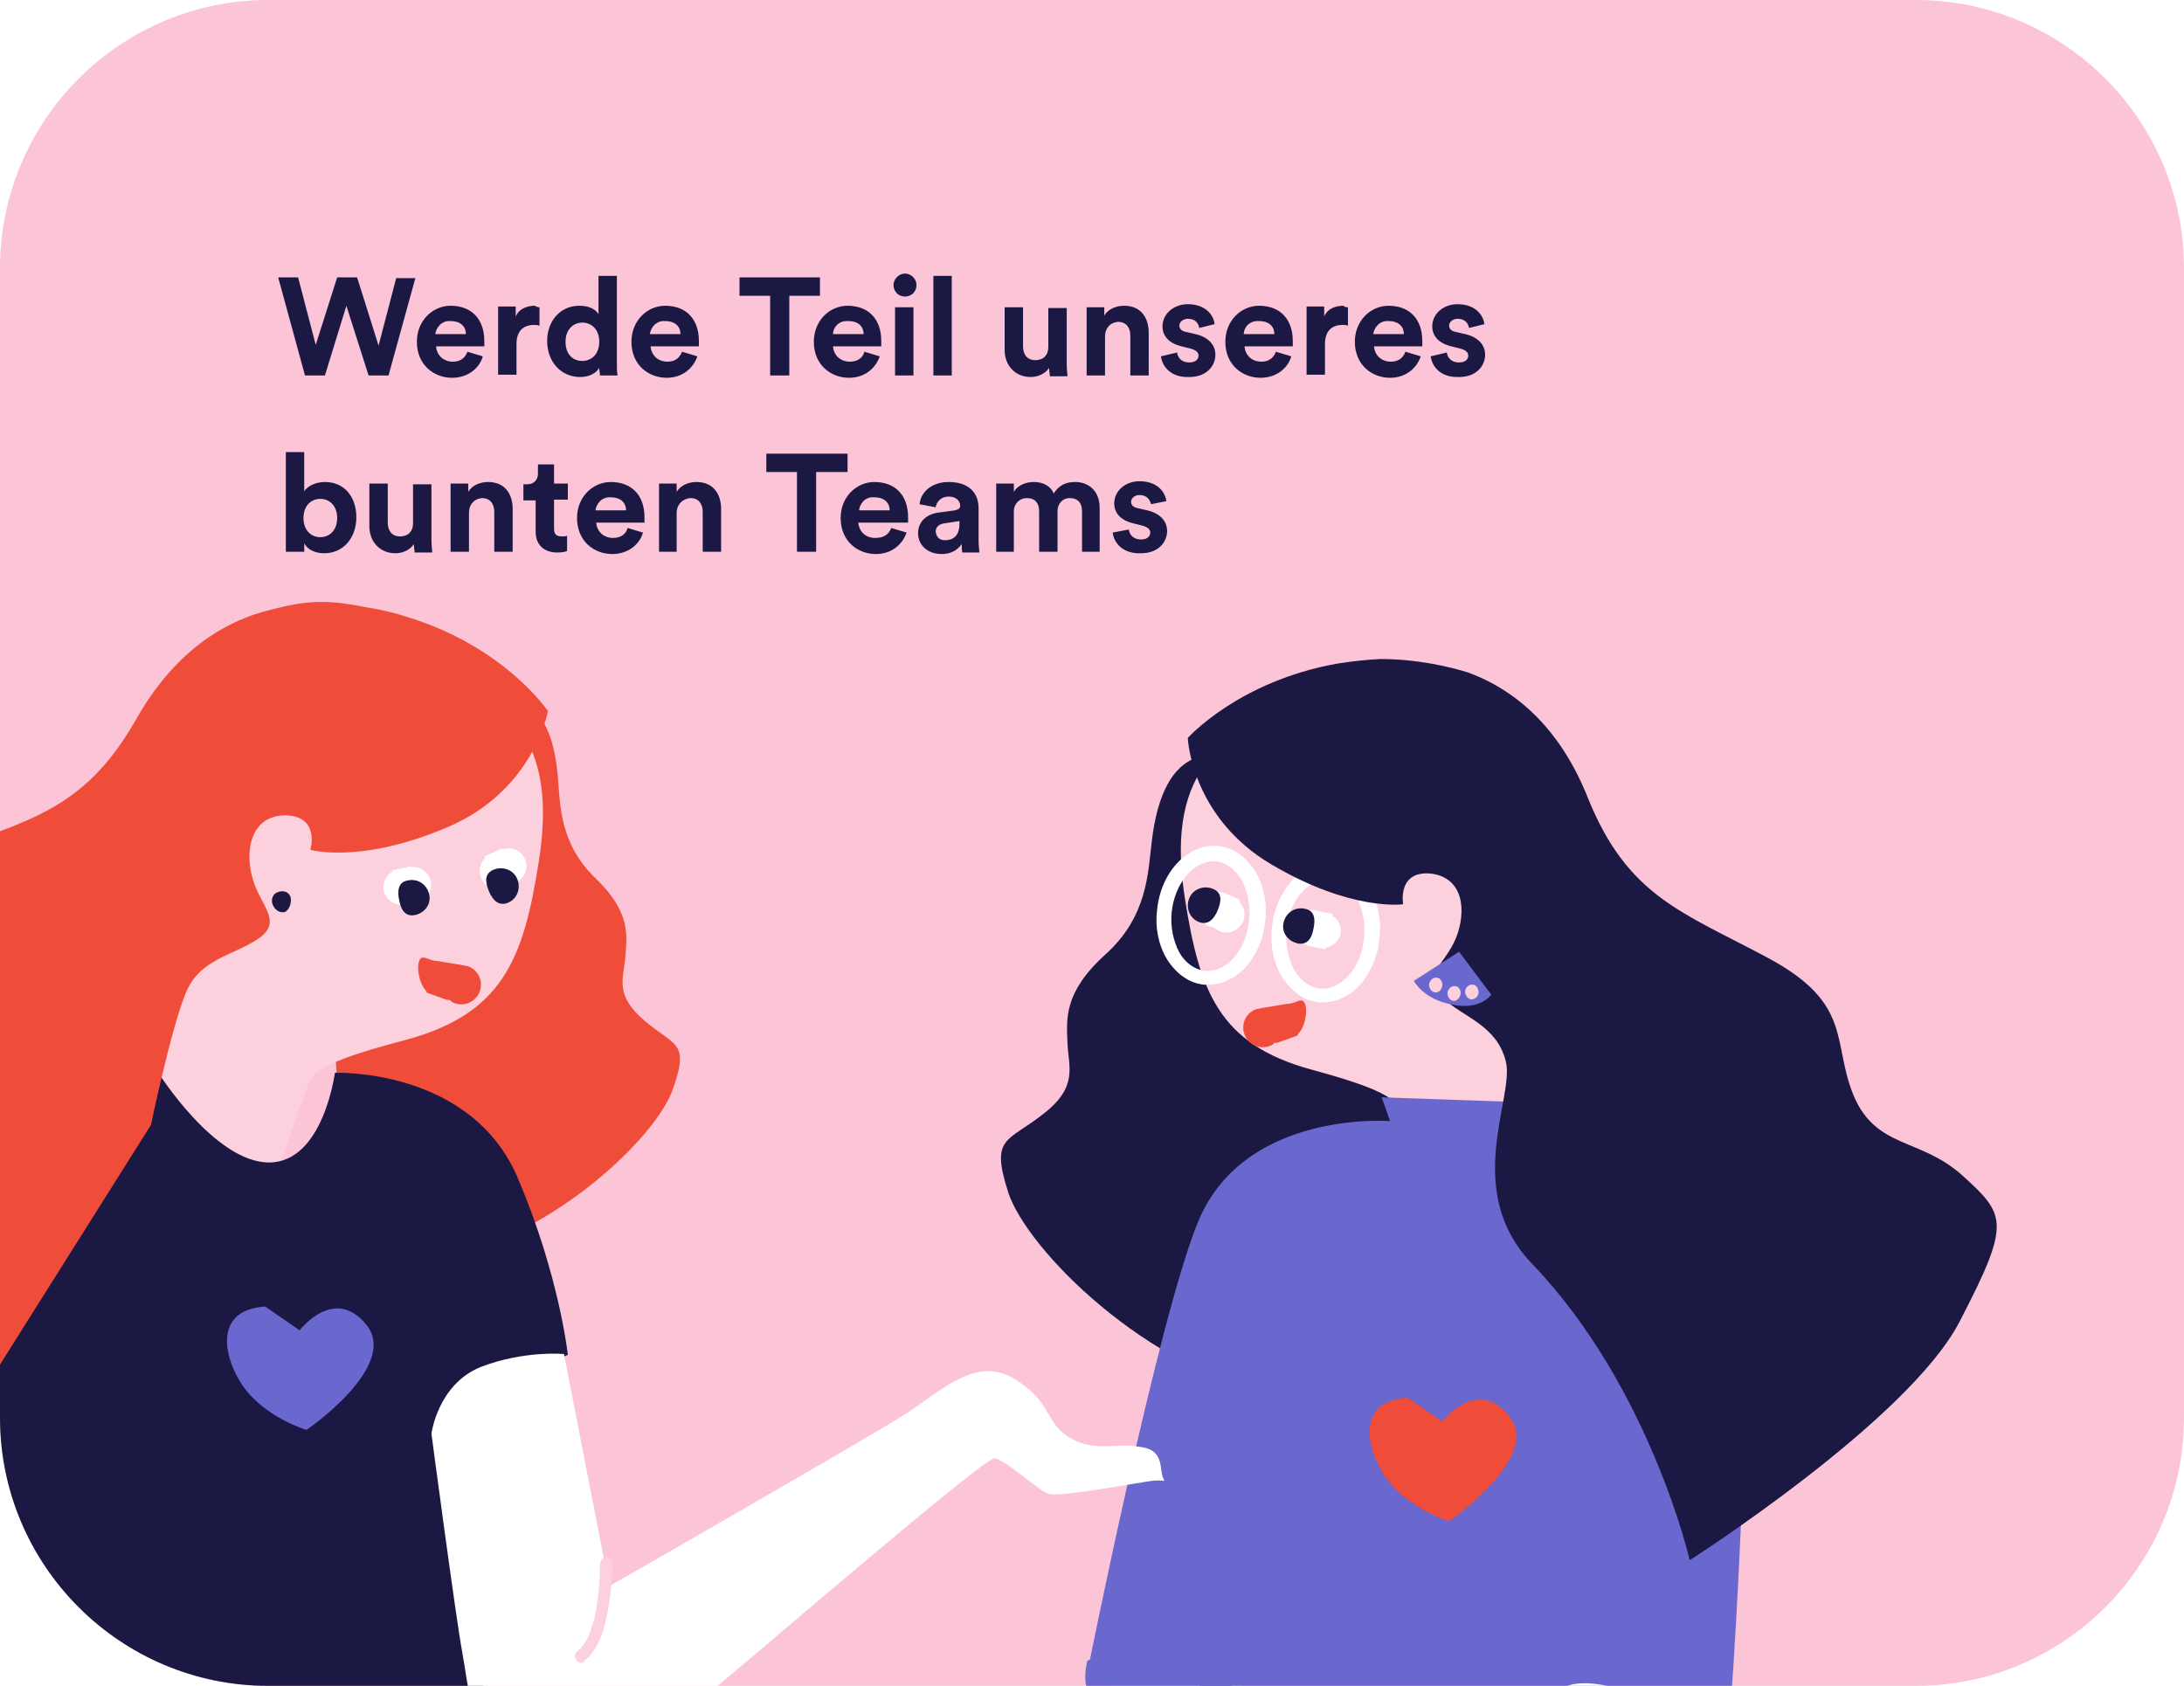 <?xml version="1.0" encoding="utf-8"?>
<!-- Generator: Adobe Illustrator 28.2.0, SVG Export Plug-In . SVG Version: 6.00 Build 0)  -->
<svg version="1.1" id="Layer_1" xmlns="http://www.w3.org/2000/svg" xmlns:xlink="http://www.w3.org/1999/xlink" x="0px" y="0px"
	 viewBox="0 0 285 220" style="enable-background:new 0 0 285 220;" xml:space="preserve">
<style type="text/css">
	.st0{fill:#FCC4D7;}
	.st1{fill:#FCC4D7;filter:url(#Adobe_OpacityMaskFilter);}
	.st2{mask:url(#mask0_2730_823_00000111897722537373595120000002043116545049106835_);}
	.st3{fill:none;}
	.st4{fill:#1B1944;}
	.st5{clip-path:url(#SVGID_00000050662627898101749670000002402041910144392345_);}
	.st6{fill:#F04C3A;}
	.st7{fill:#FFFFFF;}
	.st8{fill:#EE6C32;}
	.st9{fill:#FCD0DC;}
	.st10{fill:#6A68CE;}
	.st11{clip-path:url(#SVGID_00000153663034875889815990000017708482056462309248_);}
	.st12{clip-path:url(#SVGID_00000129915051147476930440000003665356889119326115_);}
	.st13{clip-path:url(#SVGID_00000049913385173012500860000001972322179636147590_);}
</style>
<path class="st0" d="M35,0h215c19.3,0,35,15.7,35,35v150c0,19.3-15.7,35-35,35H35c-19.3,0-35-15.7-35-35V35C0,15.7,15.7,0,35,0z"/>
<defs>
	<filter id="Adobe_OpacityMaskFilter" filterUnits="userSpaceOnUse" x="-104" y="86" width="446" height="221">
		<feColorMatrix  type="matrix" values="1 0 0 0 0  0 1 0 0 0  0 0 1 0 0  0 0 0 1 0"/>
	</filter>
</defs>
<mask maskUnits="userSpaceOnUse" x="-104" y="86" width="446" height="221" id="mask0_2730_823_00000111897722537373595120000002043116545049106835_">
	<path class="st1" d="M35,0h215c19.3,0,35,15.7,35,35v150c0,19.3-15.7,35-35,35H35c-19.3,0-35-15.7-35-35V35C0,15.7,15.7,0,35,0z"/>
</mask>
<g class="st2">
	<rect x="-104" y="86" class="st3" width="446" height="221"/>
</g>
<path class="st4" d="M49.4,45.1l2.3-8.8h2.5L50.7,49h-2.6l-2.9-9.1L42.4,49h-2.6l-3.5-12.8h2.6l2.3,8.8l2.8-8.8h2.6L49.4,45.1z
	 M56.8,43.6h4c0-0.9-0.6-1.7-2-1.7C57.6,41.8,56.9,42.8,56.8,43.6z M61,45.9l2,0.6c-0.4,1.5-1.9,2.8-4,2.8c-2.4,0-4.6-1.7-4.6-4.7
	c0-2.8,2.1-4.7,4.4-4.7c2.7,0,4.4,1.7,4.4,4.6c0,0.3,0,0.7,0,0.7h-6.3c0.1,1.2,1,2,2.2,2C60.1,47.2,60.7,46.7,61,45.9z M70.4,40.1
	v2.4c-0.3-0.1-0.5-0.1-0.7-0.1c-1.2,0-2.3,0.6-2.3,2.5v4H65v-8.9h2.3v1.3c0.5-1.2,1.8-1.4,2.5-1.4C70.1,40.1,70.3,40.1,70.4,40.1z
	 M80.5,36v11.4c0,0.6,0,1.2,0.1,1.6h-2.3c0-0.2-0.1-0.6-0.1-1c-0.4,0.7-1.3,1.2-2.5,1.2c-2.5,0-4.3-2-4.3-4.7c0-2.6,1.7-4.6,4.2-4.6
	c1.5,0,2.2,0.6,2.5,1.1V36H80.5z M73.8,44.6c0,1.6,0.9,2.5,2.2,2.5c1.2,0,2.2-0.9,2.2-2.5c0-1.6-1-2.5-2.2-2.5S73.8,43,73.8,44.6z
	 M84.8,43.6h4c0-0.9-0.6-1.7-2-1.7C85.6,41.8,84.9,42.8,84.8,43.6z M89,45.9l2,0.6c-0.5,1.5-1.9,2.8-4,2.8c-2.4,0-4.6-1.7-4.6-4.7
	c0-2.8,2.1-4.7,4.4-4.7c2.7,0,4.4,1.7,4.4,4.6c0,0.3,0,0.7,0,0.7h-6.3c0.1,1.2,1,2,2.2,2C88.1,47.2,88.7,46.7,89,45.9z M107,38.6h-4
	V49h-2.5V38.6h-4v-2.4H107V38.6z M108.7,43.6h4c0-0.9-0.6-1.7-2-1.7C109.4,41.8,108.7,42.8,108.7,43.6z M112.8,45.9l2,0.6
	c-0.5,1.5-1.9,2.8-4,2.8c-2.4,0-4.6-1.7-4.6-4.7c0-2.8,2.1-4.7,4.4-4.7c2.7,0,4.4,1.7,4.4,4.6c0,0.3,0,0.7,0,0.7h-6.3
	c0.1,1.2,1,2,2.2,2C111.9,47.2,112.6,46.7,112.8,45.9z M119.2,49h-2.4v-8.9h2.4V49z M116.6,37.2c0-0.8,0.7-1.5,1.5-1.5
	c0.8,0,1.5,0.7,1.5,1.5c0,0.8-0.6,1.5-1.5,1.5C117.2,38.7,116.6,38,116.6,37.2z M124.2,49h-2.4V36h2.4V49z M137,49
	c0-0.2-0.1-0.6-0.1-1c-0.5,0.8-1.5,1.2-2.4,1.2c-2.1,0-3.4-1.6-3.4-3.5v-5.6h2.4v5.1c0,1,0.5,1.8,1.6,1.8c1.1,0,1.7-0.7,1.7-1.7
	v-5.1h2.4v7.3c0,0.7,0.1,1.3,0.1,1.6H137z M144.2,43.9V49h-2.4v-8.9h2.3v1.1c0.5-0.9,1.6-1.3,2.6-1.3c2.2,0,3.2,1.6,3.2,3.5V49h-2.4
	v-5.2c0-1-0.5-1.8-1.6-1.8C144.8,42.1,144.2,42.9,144.2,43.9z M151.5,46.5l2.1-0.5c0.1,0.7,0.6,1.3,1.6,1.3c0.8,0,1.2-0.4,1.2-0.9
	c0-0.4-0.3-0.7-1-0.9l-1.2-0.3c-1.7-0.4-2.5-1.4-2.5-2.6c0-1.6,1.4-2.9,3.3-2.9c2.5,0,3.4,1.6,3.5,2.6l-2,0.5
	c-0.1-0.5-0.4-1.2-1.5-1.2c-0.6,0-1.1,0.4-1.1,0.9c0,0.4,0.3,0.7,0.8,0.8l1.3,0.3c1.7,0.4,2.6,1.4,2.6,2.7c0,1.4-1.1,2.9-3.4,2.9
	C152.5,49.3,151.6,47.5,151.5,46.5z M162.3,43.6h4c0-0.9-0.6-1.7-2-1.7C163,41.8,162.3,42.8,162.3,43.6z M166.5,45.9l2,0.6
	c-0.4,1.5-1.9,2.8-4,2.8c-2.4,0-4.6-1.7-4.6-4.7c0-2.8,2.1-4.7,4.4-4.7c2.7,0,4.4,1.7,4.4,4.6c0,0.3,0,0.7,0,0.7h-6.3
	c0.1,1.2,1,2,2.2,2C165.6,47.2,166.2,46.7,166.5,45.9z M175.9,40.1v2.4c-0.3-0.1-0.5-0.1-0.7-0.1c-1.2,0-2.3,0.6-2.3,2.5v4h-2.4
	v-8.9h2.3v1.3c0.5-1.2,1.8-1.4,2.5-1.4C175.5,40.1,175.7,40.1,175.9,40.1z M179.2,43.6h4c0-0.9-0.6-1.7-2-1.7
	C180,41.8,179.3,42.8,179.2,43.6z M183.4,45.9l2,0.6c-0.5,1.5-1.9,2.8-4,2.8c-2.4,0-4.6-1.7-4.6-4.7c0-2.8,2.1-4.7,4.4-4.7
	c2.7,0,4.4,1.7,4.4,4.6c0,0.3,0,0.7,0,0.7h-6.3c0.1,1.2,1,2,2.2,2C182.5,47.2,183.1,46.7,183.4,45.9z M186.7,46.5l2.1-0.5
	c0.1,0.7,0.6,1.3,1.6,1.3c0.8,0,1.2-0.4,1.2-0.9c0-0.4-0.3-0.7-1-0.9l-1.2-0.3c-1.7-0.4-2.5-1.4-2.5-2.6c0-1.6,1.4-2.9,3.3-2.9
	c2.5,0,3.4,1.6,3.5,2.6l-2,0.5c-0.1-0.5-0.4-1.2-1.5-1.2c-0.6,0-1.1,0.4-1.1,0.9c0,0.4,0.3,0.7,0.8,0.8l1.3,0.3
	c1.7,0.4,2.6,1.4,2.6,2.7c0,1.4-1.1,2.9-3.4,2.9C187.7,49.3,186.8,47.5,186.7,46.5z M39.6,72h-2.3V59h2.4v5.1
	c0.4-0.6,1.4-1.2,2.7-1.2c2.6,0,4.1,2,4.1,4.6c0,2.7-1.7,4.7-4.2,4.7c-1.2,0-2.2-0.5-2.6-1.3V72z M44,67.6c0-1.6-1-2.5-2.2-2.5
	c-1.2,0-2.2,0.9-2.2,2.5c0,1.6,1,2.5,2.2,2.5C43,70.1,44,69.2,44,67.6z M54.1,72c0-0.2-0.1-0.6-0.1-1c-0.5,0.8-1.5,1.2-2.4,1.2
	c-2.1,0-3.4-1.6-3.4-3.5v-5.6h2.4v5.1c0,1,0.5,1.8,1.6,1.8c1.1,0,1.7-0.7,1.7-1.7v-5.1h2.4v7.3c0,0.7,0.1,1.3,0.1,1.6H54.1z
	 M61.2,66.9V72h-2.4v-8.9h2.3v1.1c0.5-0.9,1.6-1.3,2.6-1.3c2.2,0,3.2,1.6,3.2,3.5V72h-2.4v-5.2c0-1-0.5-1.8-1.6-1.8
	C61.8,65.1,61.2,65.9,61.2,66.9z M72.3,60.5v2.6h1.8v2.1h-1.8V69c0,0.8,0.4,1,1,1c0.3,0,0.6,0,0.7-0.1v2c-0.2,0.1-0.6,0.2-1.3,0.2
	c-1.7,0-2.8-1-2.8-2.7v-4.1h-1.6v-2.1h0.5c0.9,0,1.4-0.6,1.4-1.4v-1.2H72.3z M77.7,66.6h4c0-0.9-0.6-1.7-2-1.7
	C78.5,64.8,77.8,65.8,77.7,66.6z M81.9,68.9l2,0.6c-0.4,1.5-1.9,2.8-4,2.8c-2.4,0-4.6-1.7-4.6-4.7c0-2.8,2.1-4.7,4.4-4.7
	c2.7,0,4.4,1.7,4.4,4.6c0,0.3,0,0.7,0,0.7h-6.3c0.1,1.2,1,2,2.2,2C81,70.2,81.7,69.7,81.9,68.9z M88.3,66.9V72H86v-8.9h2.3v1.1
	c0.5-0.9,1.6-1.3,2.6-1.3c2.2,0,3.2,1.6,3.2,3.5V72h-2.4v-5.2c0-1-0.5-1.8-1.6-1.8C89,65.1,88.3,65.9,88.3,66.9z M110.5,61.6h-4V72
	H104V61.6h-4v-2.4h10.6V61.6z M112.1,66.6h4c0-0.9-0.6-1.7-2-1.7C112.8,64.8,112.2,65.8,112.1,66.6z M116.3,68.9l2,0.6
	c-0.5,1.5-1.9,2.8-4,2.8c-2.4,0-4.6-1.7-4.6-4.7c0-2.8,2.1-4.7,4.4-4.7c2.7,0,4.4,1.7,4.4,4.6c0,0.3,0,0.7,0,0.7H112
	c0.1,1.2,1,2,2.2,2C115.4,70.2,116,69.7,116.3,68.9z M119.8,69.6c0-1.6,1.2-2.5,2.6-2.7l2.2-0.3c0.5-0.1,0.7-0.3,0.7-0.6
	c0-0.6-0.5-1.2-1.5-1.2c-1,0-1.6,0.7-1.7,1.4l-2.1-0.4c0.1-1.4,1.4-2.9,3.8-2.9c2.8,0,3.9,1.6,3.9,3.4v4.4c0,0.5,0.1,1.1,0.1,1.4
	h-2.2c-0.1-0.2-0.1-0.7-0.1-1.1c-0.5,0.7-1.3,1.3-2.6,1.3C120.9,72.3,119.8,71,119.8,69.6z M123.3,70.5c1,0,1.9-0.5,1.9-2.1V68
	l-2,0.3c-0.6,0.1-1.1,0.4-1.1,1.1C122.2,70,122.5,70.5,123.3,70.5z M132.4,72H130v-8.9h2.3v1.1c0.5-0.9,1.6-1.3,2.6-1.3
	c1.2,0,2.2,0.5,2.6,1.5c0.7-1.1,1.6-1.5,2.8-1.5c1.6,0,3.2,1,3.2,3.4V72h-2.3v-5.3c0-1-0.5-1.7-1.6-1.7c-1,0-1.6,0.8-1.6,1.7V72
	h-2.4v-5.3c0-1-0.5-1.7-1.6-1.7c-1,0-1.7,0.8-1.7,1.7V72z M145.2,69.5l2.1-0.4c0.1,0.7,0.6,1.3,1.6,1.3c0.8,0,1.2-0.4,1.2-0.9
	c0-0.4-0.3-0.7-1-0.9l-1.2-0.3c-1.7-0.4-2.5-1.4-2.5-2.6c0-1.6,1.4-2.9,3.3-2.9c2.5,0,3.4,1.6,3.5,2.6l-2,0.4
	c-0.1-0.5-0.5-1.2-1.5-1.2c-0.6,0-1.1,0.4-1.1,0.9c0,0.4,0.3,0.7,0.8,0.8l1.3,0.3c1.7,0.4,2.6,1.4,2.6,2.7c0,1.4-1.1,2.9-3.4,2.9
	C146.2,72.3,145.3,70.5,145.2,69.5z"/>
<g>
	<defs>
		<path id="SVGID_1_" d="M35,0h215c19.3,0,35,15.7,35,35v150c0,19.3-15.7,35-35,35H35c-19.3,0-35-15.7-35-35V35C0,15.7,15.7,0,35,0z
			"/>
	</defs>
	<clipPath id="SVGID_00000131357307357971316280000014161718659767606663_">
		<use xlink:href="#SVGID_1_"  style="overflow:visible;"/>
	</clipPath>
	<g style="clip-path:url(#SVGID_00000131357307357971316280000014161718659767606663_);">
		<g>
			<path class="st6" d="M72.8,101.4c0.3,3.5,0.2,8.7,4.9,13.2c4.7,4.5,4.1,7.6,3.9,10.3c-0.2,2.7-1.5,4.9,2.5,8.3
				c4,3.4,6,2.7,3.6,9.2c-2.4,6.4-16.5,19.8-31.8,22.2c-15.3,2.4-13.3-48.9-10-56.9C49.3,99.7,70.9,78.7,72.8,101.4"/>
		</g>
		<g>
			<path class="st7" d="M145.8,215.1c0,0-2.5-0.6,1.6-2.7c4.1-2.1,8.4-3.2,10.8-1.3c2.4,1.9,6.1,2.8,2.7,16.1
				c-3.4,13.2-14.4,49.3-14.4,49.3s1.4-0.3,3.2,2.2c1.8,2.6,1.4,5.4,1.4,5.4s5.8,0.7,7.2,0.9c1.5,0.2,1.8,2.8-2.7,4.9
				c-4.4,2.1-11,3.1-15.3-1.9c-4.4-5-4.7-6.9-3.9-11c0.8-4.1,6.4-41.1,6.4-41.1l0.3-4.6L145.8,215.1z"/>
		</g>
		<g>
			<path class="st6" d="M137.7,261.5c0.9,0,1.6,0.9,1.6,1.9c0,1-0.8,1.8-1.7,1.7c-0.9,0-1.7-0.6-1.7-1.6
				C135.9,262.6,136.8,261.5,137.7,261.5"/>
		</g>
		<g>
			<path class="st6" d="M141.2,260c0.9,0,1.6,0.9,1.6,1.9c0,1-0.8,1.8-1.7,1.7c-0.9,0-1.7-0.6-1.7-1.6
				C139.5,261.1,140.3,260,141.2,260"/>
		</g>
		<g>
			<path class="st6" d="M145.5,260.2c0.9,0,1.6,0.9,1.6,1.9c0,1-0.8,1.8-1.7,1.7c-0.9,0-1.7-0.6-1.7-1.6
				C143.8,261.3,144.6,260.2,145.5,260.2"/>
		</g>
		<g>
			<path class="st6" d="M148.9,262.8c0.9,0,1.6,0.9,1.6,1.9c0,1-0.8,1.8-1.7,1.7c-0.9,0-1.7-0.6-1.7-1.6
				C147.2,263.9,148,262.8,148.9,262.8"/>
		</g>
		<g>
			<path class="st8" d="M151.2,266.1c0.9,0,1.6,0.9,1.6,1.9c0,1-0.8,1.8-1.7,1.7c-0.9,0-1.7-0.6-1.7-1.6
				C149.5,267.2,150.3,266.1,151.2,266.1"/>
		</g>
		<g>
			<path class="st4" d="M150.3,109.8c-0.5,4-0.5,9.8-6.1,14.8c-5.5,5-5,8.5-4.9,11.5c0.1,3.1,1.5,5.7-3.2,9.3
				c-4.7,3.7-6.9,2.9-4.5,10.3c2.5,7.4,18,23.1,35.2,26.5c17.3,3.4,17-55,13.6-64.2C177.1,108.9,153.3,84.2,150.3,109.8"/>
		</g>
		<g>
			<path class="st7" d="M-31.6,147.9l-2.9,16.2c0,0-34.2-19.6-38.7-22.5c-4.5-2.9-9.1-7.6-14.1-4.6c-5,3-4,5.6-7.1,7.6
				c-3.1,2-6.4,0.9-8.4,1.2c-2,0.2-3.4,0.4-3.7,2.8c-0.2,2.4-1.2,1.6,0.8,1.7c2,0.2,12.5,2.3,14,1.7c1.4-0.6,5.5-4.4,6.9-4.6
				c1.4-0.1,31.5,25.9,37.1,30.5c5.6,4.7,19,15.3,27.2,8.4c4.2-3.6,4.4-9.5,5.2-13.7c0.8-4.3,2-26.3,2-26.3L-31.6,147.9z"/>
		</g>
		<g>
			<path class="st9" d="M-30.8,174.1c-0.2,0-0.3-0.1-0.5-0.2c-1.6-1.1-2.7-3.6-3.2-7.5c-0.4-2.7-0.4-5.1-0.4-5.2
				c0-0.5,0.4-0.9,0.9-0.8c0.5,0,0.8,0.4,0.8,0.9c0,2.5,0.4,9.5,2.9,11.3c0.4,0.3,0.5,0.8,0.2,1.2C-30.2,174-30.5,174.1-30.8,174.1z
				"/>
		</g>
		<g>
			<path class="st9" d="M-28.3,194c-0.4,0-0.8-0.3-0.8-0.8c0-0.1-0.2-2.2,0.4-4.6c0.8-3.3,2.7-5.5,5.5-6.3c5.4-1.7,8.6,3.4,9.5,6.3
				c0.1,0.4-0.1,0.9-0.5,1.1c-0.4,0.1-0.9-0.1-1.1-0.5c-0.1-0.3-2.3-6.8-7.4-5.2c-5.3,1.7-4.7,9.1-4.7,9.2
				C-27.4,193.5-27.8,193.9-28.3,194C-28.3,194-28.3,194-28.3,194z"/>
		</g>
		<g>
			<path class="st4" d="M5,145c0,0-21.9-1.6-36.4,6.3c-14.5,7.9-14.5,43.2-14.5,43.2s20.2,3.2,28.5-1.2c8.3-4.5,15.4-13.2,15.4-13.2
				L5,145z"/>
		</g>
		<g>
			<path class="st9" d="M154.6,117.1c1.9,12.2,4.4,19.2,16.6,22.5c12.2,3.3,11.1,4.5,12.1,6.9c0.9,2.4,7.9,24,7.9,24l15.5-8.1
				c0,0-6-26-6.1-30.3c-0.1-4.3,8.2-3.9,6.2-20.1c-2.1-16.2-10.5-28.7-30.2-23.2C156.9,94.3,152.4,102.5,154.6,117.1"/>
		</g>
		<g>
			<path class="st9" d="M70.3,112.5c-2,12.7-4.7,19.9-17.7,23.3c-13,3.4-11.9,4.7-12.9,7.2c-1,2.5-8.5,24.9-8.5,24.9l-16.6-8.4
				c0,0,6.4-27,6.5-31.4c0.1-4.4-8.8-4-6.6-20.8c2.2-16.8,11.2-29.7,32.2-24.1C67.8,88.8,72.7,97.4,70.3,112.5"/>
		</g>
		<g>
			<path class="st6" d="M170.3,131c-0.4-1-1.2,0-2.3,0c0,0-3.8,0.6-4.1,0.7c-1.3,0.5-2,1.9-1.5,3.3c0.5,1.3,1.9,2,3.3,1.5
				c0.3-0.1,0.4-0.2,0.6-0.4c0.2,0,0.4,0,0.6-0.1l0,0l1.7-0.6v0l0.8-0.3l-0.1-0.1C170.2,134.3,170.7,132.1,170.3,131"/>
		</g>
		<g>
			<path class="st6" d="M54.7,125.4c0.4-1,1.2,0,2.3,0c0,0,3.8,0.6,4.1,0.7c1.3,0.5,2,1.9,1.5,3.3c-0.5,1.3-1.9,2-3.3,1.5
				c-0.3-0.1-0.4-0.2-0.6-0.4c-0.2,0-0.4,0-0.6-0.1l0,0l-1.7-0.6v0l-0.8-0.3l0.1-0.1C54.8,128.6,54.3,126.4,54.7,125.4"/>
		</g>
		<g>
			<path class="st10" d="M180.3,143.2l17.3,0.6l1,3.5c0,0,11.2-1.9,15.7,0.3c4.5,2.2,10.5,3.2,12.8,10.9c2.2,7.7-0.9,65.9-1.9,70.1
				c-1,4.2-5.5,7.7-5.5,7.7l-58.9,1.7l-5.8-1.3l1.6-17.5h-14.9c0,0,9.4-47.2,14.7-59.9c6.1-14.5,25-13,25-13L180.3,143.2z"/>
		</g>
		<g>
			<path class="st4" d="M35.1,151.7c-7.1,0-14.5-11.8-14.5-11.8s-6.4-0.2-10.9,2.1s-10.5,3.2-12.8,10.9c-2.2,7.7,0.9,65.9,1.9,70.1
				c1,4.2,0.5,15.3,0.5,15.3l49,5.4l18.5,1.2c0,0-5.3-36.3-8.1-54.2c-0.7-4.6,1.9-6.9,4-8.2c3.7-2.3,11.4-5.7,11.4-5.7
				s-1.1-10.3-6.5-23c-6.1-14.5-23.9-13.8-23.9-13.8S42.2,151.7,35.1,151.7"/>
		</g>
		<g>
			<path class="st7" d="M157.6,120.8c1.2,0.5,2-0.3,2.5-1.5c0.5-1.2,0.6-2.3-0.6-2.8c-1.2-0.5-2.6,0-3.1,1.2
				C155.9,118.9,156.5,120.3,157.6,120.8"/>
		</g>
		<g>
			<path class="st7" d="M159.1,121.5c-1.2-0.5-1.1-1.6-0.6-2.8c0.5-1.2,1.3-2,2.5-1.5c1.2,0.5,1.7,1.9,1.2,3.1
				C161.6,121.5,160.2,122,159.1,121.5"/>
		</g>
		<g>
			<rect x="-106.8" y="78.5" class="st3" width="450" height="223.5"/>
		</g>
		<g>
			
				<rect x="157.3" y="117.9" transform="matrix(0.407 -0.914 0.914 0.407 -14.159 216.497)" class="st7" width="4.7" height="2.5"/>
		</g>
		<g>
			<defs>
				<rect id="SVGID_00000033363227940174504870000010744296492703864223_" x="-106.8" y="78.5" width="450" height="223.5"/>
			</defs>
			<clipPath id="SVGID_00000181788837219921659100000006298661228989692041_">
				<use xlink:href="#SVGID_00000033363227940174504870000010744296492703864223_"  style="overflow:visible;"/>
			</clipPath>
			<g style="clip-path:url(#SVGID_00000181788837219921659100000006298661228989692041_);">
				<path class="st4" d="M156.4,120.3c1.2,0.5,2-0.3,2.5-1.5c0.5-1.2,0.6-2.3-0.6-2.8c-1.2-0.5-2.6,0-3.1,1.2
					C154.7,118.4,155.2,119.8,156.4,120.3"/>
			</g>
			<g style="clip-path:url(#SVGID_00000181788837219921659100000006298661228989692041_);">
				<path class="st7" d="M67.3,115.2c-1.2,0.5-2-0.3-2.5-1.5c-0.5-1.2-0.6-2.3,0.6-2.8c1.2-0.5,2.6,0,3.1,1.2
					C69,113.3,68.5,114.6,67.3,115.2"/>
			</g>
			<g style="clip-path:url(#SVGID_00000181788837219921659100000006298661228989692041_);">
				<path class="st7" d="M65.9,115.8c1.2-0.5,1.1-1.6,0.6-2.8c-0.5-1.2-1.3-2-2.5-1.5c-1.2,0.5-1.7,1.9-1.2,3.1
					C63.3,115.8,64.7,116.3,65.9,115.8"/>
			</g>
		</g>
		<g>
			
				<rect x="64.1" y="111.1" transform="matrix(0.913 -0.407 0.407 0.913 -40.51 36.401)" class="st7" width="2.5" height="4.7"/>
		</g>
		<g>
			<defs>
				<rect id="SVGID_00000134952947274828000870000007175404804126017946_" x="-106.8" y="78.5" width="450" height="223.5"/>
			</defs>
			<clipPath id="SVGID_00000163048225305695103600000000832489183491854235_">
				<use xlink:href="#SVGID_00000134952947274828000870000007175404804126017946_"  style="overflow:visible;"/>
			</clipPath>
			<g style="clip-path:url(#SVGID_00000163048225305695103600000000832489183491854235_);">
				<path class="st7" d="M172.7,130.8c-0.2,0-0.4,0-0.6,0c-1.9-0.2-3.6-1.4-4.8-3.3c-1.1-1.8-1.6-4.1-1.3-6.5
					c0.2-2.4,1.2-4.5,2.6-6.1c1.5-1.6,3.4-2.4,5.3-2.2c1.9,0.2,3.6,1.4,4.8,3.3c1.1,1.8,1.6,4.1,1.3,6.5c-0.2,2.4-1.2,4.5-2.6,6.1
					C176.1,130,174.4,130.8,172.7,130.8z M173.4,114.7c-1.2,0-2.4,0.6-3.4,1.6c-1.2,1.3-1.9,3-2.1,5c-0.2,1.9,0.2,3.8,1,5.3
					c0.8,1.4,2,2.2,3.3,2.4c1.3,0.1,2.6-0.4,3.7-1.6c1.2-1.3,1.9-3,2.1-5c0.2-1.9-0.2-3.8-1-5.3c-0.8-1.4-2-2.2-3.3-2.4
					C173.7,114.7,173.5,114.7,173.4,114.7z"/>
			</g>
			<g style="clip-path:url(#SVGID_00000163048225305695103600000000832489183491854235_);">
				<path class="st7" d="M157.7,128.5c-0.2,0-0.4,0-0.6,0c-1.9-0.2-3.6-1.4-4.8-3.3c-1.1-1.8-1.6-4.1-1.3-6.5c0.5-5,4.1-8.7,8-8.3
					c1.9,0.2,3.6,1.4,4.8,3.3c1.1,1.8,1.6,4.1,1.3,6.5l0,0c-0.2,2.4-1.2,4.5-2.6,6.1C161,127.8,159.4,128.5,157.7,128.5z
					 M158.4,112.4c-2.7,0-5.1,2.9-5.5,6.6c-0.2,1.9,0.2,3.8,1,5.3c0.8,1.4,2,2.2,3.3,2.4c1.3,0.1,2.6-0.4,3.7-1.6
					c1.2-1.3,1.9-3,2.1-5c0.2-1.9-0.2-3.8-1-5.3c-0.8-1.4-2-2.2-3.3-2.4C158.6,112.4,158.5,112.4,158.4,112.4z"/>
			</g>
			<g style="clip-path:url(#SVGID_00000163048225305695103600000000832489183491854235_);">
				<path class="st7" d="M170.6,123.3c1.3,0.3,1.9-0.7,2.1-1.9c0.3-1.3,0.1-2.4-1.1-2.6c-1.3-0.3-2.5,0.5-2.8,1.8
					C168.5,121.8,169.3,123.1,170.6,123.3"/>
			</g>
			<g style="clip-path:url(#SVGID_00000163048225305695103600000000832489183491854235_);">
				<path class="st7" d="M172.1,123.7c-1.3-0.3-1.4-1.4-1.1-2.6c0.3-1.3,0.9-2.2,2.1-1.9c1.3,0.3,2.1,1.5,1.8,2.8
					C174.6,123.1,173.4,123.9,172.1,123.7"/>
			</g>
		</g>
		<g>
			
				<rect x="169.8" y="120.1" transform="matrix(0.208 -0.978 0.978 0.208 17.726 264.455)" class="st7" width="4.7" height="2.5"/>
		</g>
		<g>
			<defs>
				<rect id="SVGID_00000129920871819355226830000010783839949618849427_" x="-106.8" y="78.5" width="450" height="223.5"/>
			</defs>
			<clipPath id="SVGID_00000181064783304749606810000009534709149248659339_">
				<use xlink:href="#SVGID_00000129920871819355226830000010783839949618849427_"  style="overflow:visible;"/>
			</clipPath>
			<g style="clip-path:url(#SVGID_00000181064783304749606810000009534709149248659339_);">
				<path class="st4" d="M169.3,123.1c1.3,0.3,1.9-0.7,2.1-1.9c0.3-1.3,0.1-2.4-1.1-2.6c-1.3-0.3-2.5,0.5-2.8,1.8
					C167.2,121.6,168,122.8,169.3,123.1"/>
			</g>
			<g style="clip-path:url(#SVGID_00000181064783304749606810000009534709149248659339_);">
				<path class="st7" d="M54.4,117.7c-1.3,0.3-1.9-0.7-2.1-1.9c-0.3-1.3-0.1-2.4,1.1-2.6c1.3-0.3,2.5,0.5,2.8,1.8
					C56.5,116.2,55.7,117.4,54.4,117.7"/>
			</g>
			<g style="clip-path:url(#SVGID_00000181064783304749606810000009534709149248659339_);">
				<path class="st7" d="M52.9,118c1.3-0.3,1.4-1.4,1.1-2.6c-0.3-1.3-0.9-2.2-2.1-1.9c-1.3,0.3-2.1,1.5-1.8,2.8
					C50.4,117.5,51.6,118.3,52.9,118"/>
			</g>
		</g>
		<g>
			
				<rect x="51.6" y="113.3" transform="matrix(0.978 -0.208 0.208 0.978 -22.882 13.507)" class="st7" width="2.5" height="4.7"/>
		</g>
		<g>
			<path class="st4" d="M155,96.3c0,0,6.6-7.4,19.5-9.7c1.9-0.3,3.7-0.5,5.6-0.6c4.8,0,9.1,1,11.6,1.8c6.4,2.4,12,7.5,15.5,16.3
				c5.2,12.9,12.3,14.9,23.5,20.9c11.2,6,8.3,11,11.2,18c3,7,8.7,5.4,14.3,10.5c5.6,5.1,6.2,6.1-0.5,19
				c-6.7,12.9-35.2,31.1-35.2,31.1S215.3,181,200,165c-9.3-9.6-2.3-21.8-3.5-26.5c-1.2-4.7-5.3-5.6-8.3-8.3c-3-2.7,0.4-4.3,1.8-7.8
				c1.4-3.5,1-7.9-3.3-8.4c-4.4-0.4-3.6,4-3.6,4s-6.7,1-17.2-5.2C155.4,106.6,155,96.3,155,96.3"/>
		</g>
		<g>
			<path class="st10" d="M190.4,124.2l4.2,5.6c0,0-1.4,2.1-5.1,1.3c-3.8-0.7-5-3.1-5-3.1L190.4,124.2z"/>
		</g>
		<g>
			<path class="st9" d="M192.2,130.4c-0.5,0.1-0.9-0.3-1-0.8c-0.1-0.5,0.3-1,0.7-1.1c0.5-0.1,0.9,0.2,1,0.7
				C193.1,129.7,192.7,130.3,192.2,130.4"/>
		</g>
		<g>
			<path class="st9" d="M189.9,130.6c-0.5,0.1-0.9-0.3-1-0.8c-0.1-0.5,0.3-1,0.7-1.1c0.5-0.1,0.9,0.2,1,0.7
				C190.7,129.9,190.3,130.5,189.9,130.6"/>
		</g>
		<g>
			<path class="st9" d="M187.5,129.5c-0.5,0.1-0.9-0.3-1-0.8c-0.1-0.5,0.3-1,0.7-1.1c0.5-0.1,0.9,0.2,1,0.7
				C188.3,128.8,188,129.4,187.5,129.5"/>
		</g>
		<g>
			<path class="st10" d="M141.9,216.7c-1.2,4.8,1.9,6.6,1.9,6.6v3.5c0,0,8.5-1.9,15.3,5.8c6.8,7.7,0-20.8,0-20.8L141.9,216.7z"/>
		</g>
		<g>
			<path class="st4" d="M191.1,292.6l15.2-16.2c0,0,1.2-1.9,3.2-0.9c2,1,8.9,5.1,8.9,5.1s1.5,0.4-0.4,2.8
				c-1.8,2.5-15.7,17.9-15.7,17.9s-0.4,1.6-3.3-0.4c-2.9-2-7.1-4.3-8.3-5.3C189.5,294.7,189.6,293.8,191.1,292.6"/>
		</g>
		<g>
			<path class="st7" d="M202.5,222.8c0,0-0.4-4.7,8.1-2.6c1.5,0.4,8.2,6.6,8.2,6.6l-14.8,50.5c0,0,1.4-0.3,3.2,2.2
				c1.8,2.6,1.4,5.4,1.4,5.4s5.8,0.7,7.2,0.9c1.5,0.2,1.8,2.8-2.7,4.9c-4.4,2.1-11,3.1-15.3-1.9c-4.4-5-4.7-6.9-3.9-11
				c0.8-4.1,6.4-41.1,6.4-41.1l0.3-4.6L202.5,222.8z"/>
		</g>
		<g>
			<path class="st6" d="M195.3,262.3c0.9,0,1.6,0.9,1.6,1.9c0,1-0.8,1.8-1.7,1.7c-0.9,0-1.7-0.6-1.7-1.6
				C193.5,263.4,194.4,262.3,195.3,262.3"/>
		</g>
		<g>
			<path class="st6" d="M198.9,260.8c0.9,0,1.6,0.9,1.6,1.9c0,1-0.8,1.8-1.7,1.7c-0.9,0-1.7-0.6-1.7-1.6
				C197.1,261.8,198,260.8,198.9,260.8"/>
		</g>
		<g>
			<path class="st6" d="M203.2,261c0.9,0,1.6,0.9,1.6,1.9c0,1-0.8,1.8-1.7,1.7c-0.9,0-1.7-0.6-1.7-1.6
				C201.4,262,202.3,260.9,203.2,261"/>
		</g>
		<g>
			<path class="st6" d="M206.6,263.6c0.9,0,1.6,0.9,1.6,1.9c0,1-0.8,1.8-1.7,1.7c-0.9,0-1.7-0.6-1.7-1.6
				C204.8,264.6,205.7,263.6,206.6,263.6"/>
		</g>
		<g>
			<path class="st8" d="M208.9,266.9c0.9,0,1.6,0.9,1.6,1.9c0,1-0.8,1.8-1.7,1.7c-0.9,0-1.7-0.6-1.7-1.6
				C207.1,267.9,208,266.9,208.9,266.9"/>
		</g>
		<g>
			<path class="st6" d="M183.7,182.4c-7.6,0.5-5,8.2-2,11.5c3,3.3,7.4,4.6,7.4,4.6s12-8.2,7.9-13.6c-4.2-5.4-8.8,0.6-8.8,0.6
				L183.7,182.4z"/>
		</g>
		<g>
			<path class="st10" d="M34.6,170.5c-7.6,0.5-5,8.2-2,11.5c3,3.3,7.4,4.6,7.4,4.6s12-8.2,7.9-13.6c-4.2-5.4-8.8,0.6-8.8,0.6
				L34.6,170.5z"/>
		</g>
		<g>
			<path class="st6" d="M71.5,92.8c0,0-5.6-8.4-18.4-12.3c-1.8-0.6-3.7-1-5.6-1.3c-4.9-1-7.6-0.8-11.9,0.3
				c-6.8,1.6-13,5.9-17.8,14.3C10.9,106,3.4,107.1-8.7,111.6c-12.1,4.5-9.8,10-13.7,16.6c-3.9,6.6-9.5,4.3-15.8,8.7
				c-6.3,4.4-7.1,5.3-2,19.3c5,13.9,31.3,36,31.3,36l28.6-45.4c0,0,2.6-12.5,4.5-17.1c1.8-4.6,6.1-4.9,9.5-7.2
				c3.4-2.3,0.1-4.4-0.8-8.1c-1-3.7,0-8.1,4.5-8c4.4,0.2,3.1,4.5,3.1,4.5s6.6,1.9,18-3C69.7,103.1,71.5,92.8,71.5,92.8"/>
		</g>
		<g>
			<path class="st4" d="M37.2,119c-0.6,0.2-1.3-0.2-1.6-0.9c-0.3-0.7,0-1.5,0.7-1.7c0.6-0.2,1.3-0.1,1.6,0.6
				C38.1,117.7,37.8,118.7,37.2,119"/>
		</g>
		<g>
			<path class="st7" d="M73.6,176.7l5.9,30.3c0,0,34.2-19.6,38.7-22.5c4.5-2.9,9.1-7.6,14.1-4.6c5,3,4,5.6,7.1,7.6
				c3.1,2,6.4,0.9,8.4,1.2c2,0.2,3.4,0.4,3.7,2.8c0.2,2.4,1.2,1.6-0.8,1.7c-2,0.2-12.5,2.3-14,1.7c-1.4-0.6-5.5-4.4-6.9-4.6
				c-1.4-0.1-31.5,25.9-37.1,30.5c-5.6,4.7-19,15.3-27.2,8.4c-4.2-3.6-4.4-9.5-5.2-13.7c-0.8-4.3-4-28.4-4-28.4s0.8-6.4,6.4-8.7
				C68.4,176.2,73.6,176.7,73.6,176.7"/>
		</g>
		<g>
			<path class="st9" d="M75.9,217c-0.3,0-0.5-0.1-0.7-0.4c-0.3-0.4-0.2-0.9,0.2-1.2c2.5-1.8,2.9-8.7,2.9-11.3c0-0.5,0.4-0.9,0.8-0.9
				c0,0,0,0,0,0c0.5,0,0.8,0.4,0.8,0.8c0,0.1,0,2.5-0.4,5.2c-0.6,3.8-1.6,6.3-3.2,7.5C76.2,217,76,217,75.9,217z"/>
		</g>
		<g>
			<path class="st9" d="M73.4,236.8C73.4,236.8,73.3,236.8,73.4,236.8c-0.5,0-0.9-0.5-0.8-0.9c0-0.1,0.6-7.5-4.7-9.2
				c-1.2-0.4-2.3-0.3-3.3,0.1c-0.4,0.2-0.9,0-1.1-0.4c-0.2-0.4,0-0.9,0.4-1.1c1.4-0.6,2.9-0.6,4.5-0.1c2.7,0.9,4.6,3.1,5.5,6.3
				c0.6,2.4,0.4,4.5,0.4,4.6C74.2,236.5,73.8,236.8,73.4,236.8z"/>
		</g>
		<g>
		</g>
		<g>
			<path class="st4" d="M54.2,119.4c-1.3,0.3-1.9-0.7-2.1-1.9c-0.3-1.3-0.1-2.4,1.1-2.6c1.3-0.3,2.5,0.5,2.8,1.8
				C56.3,117.9,55.5,119.1,54.2,119.4"/>
		</g>
		<g>
			<path class="st4" d="M66.3,117.8c-1.2,0.5-2-0.3-2.5-1.5c-0.5-1.2-0.6-2.3,0.6-2.8c1.2-0.5,2.6,0,3.1,1.2
				C68,115.9,67.5,117.3,66.3,117.8"/>
		</g>
	</g>
</g>
</svg>
